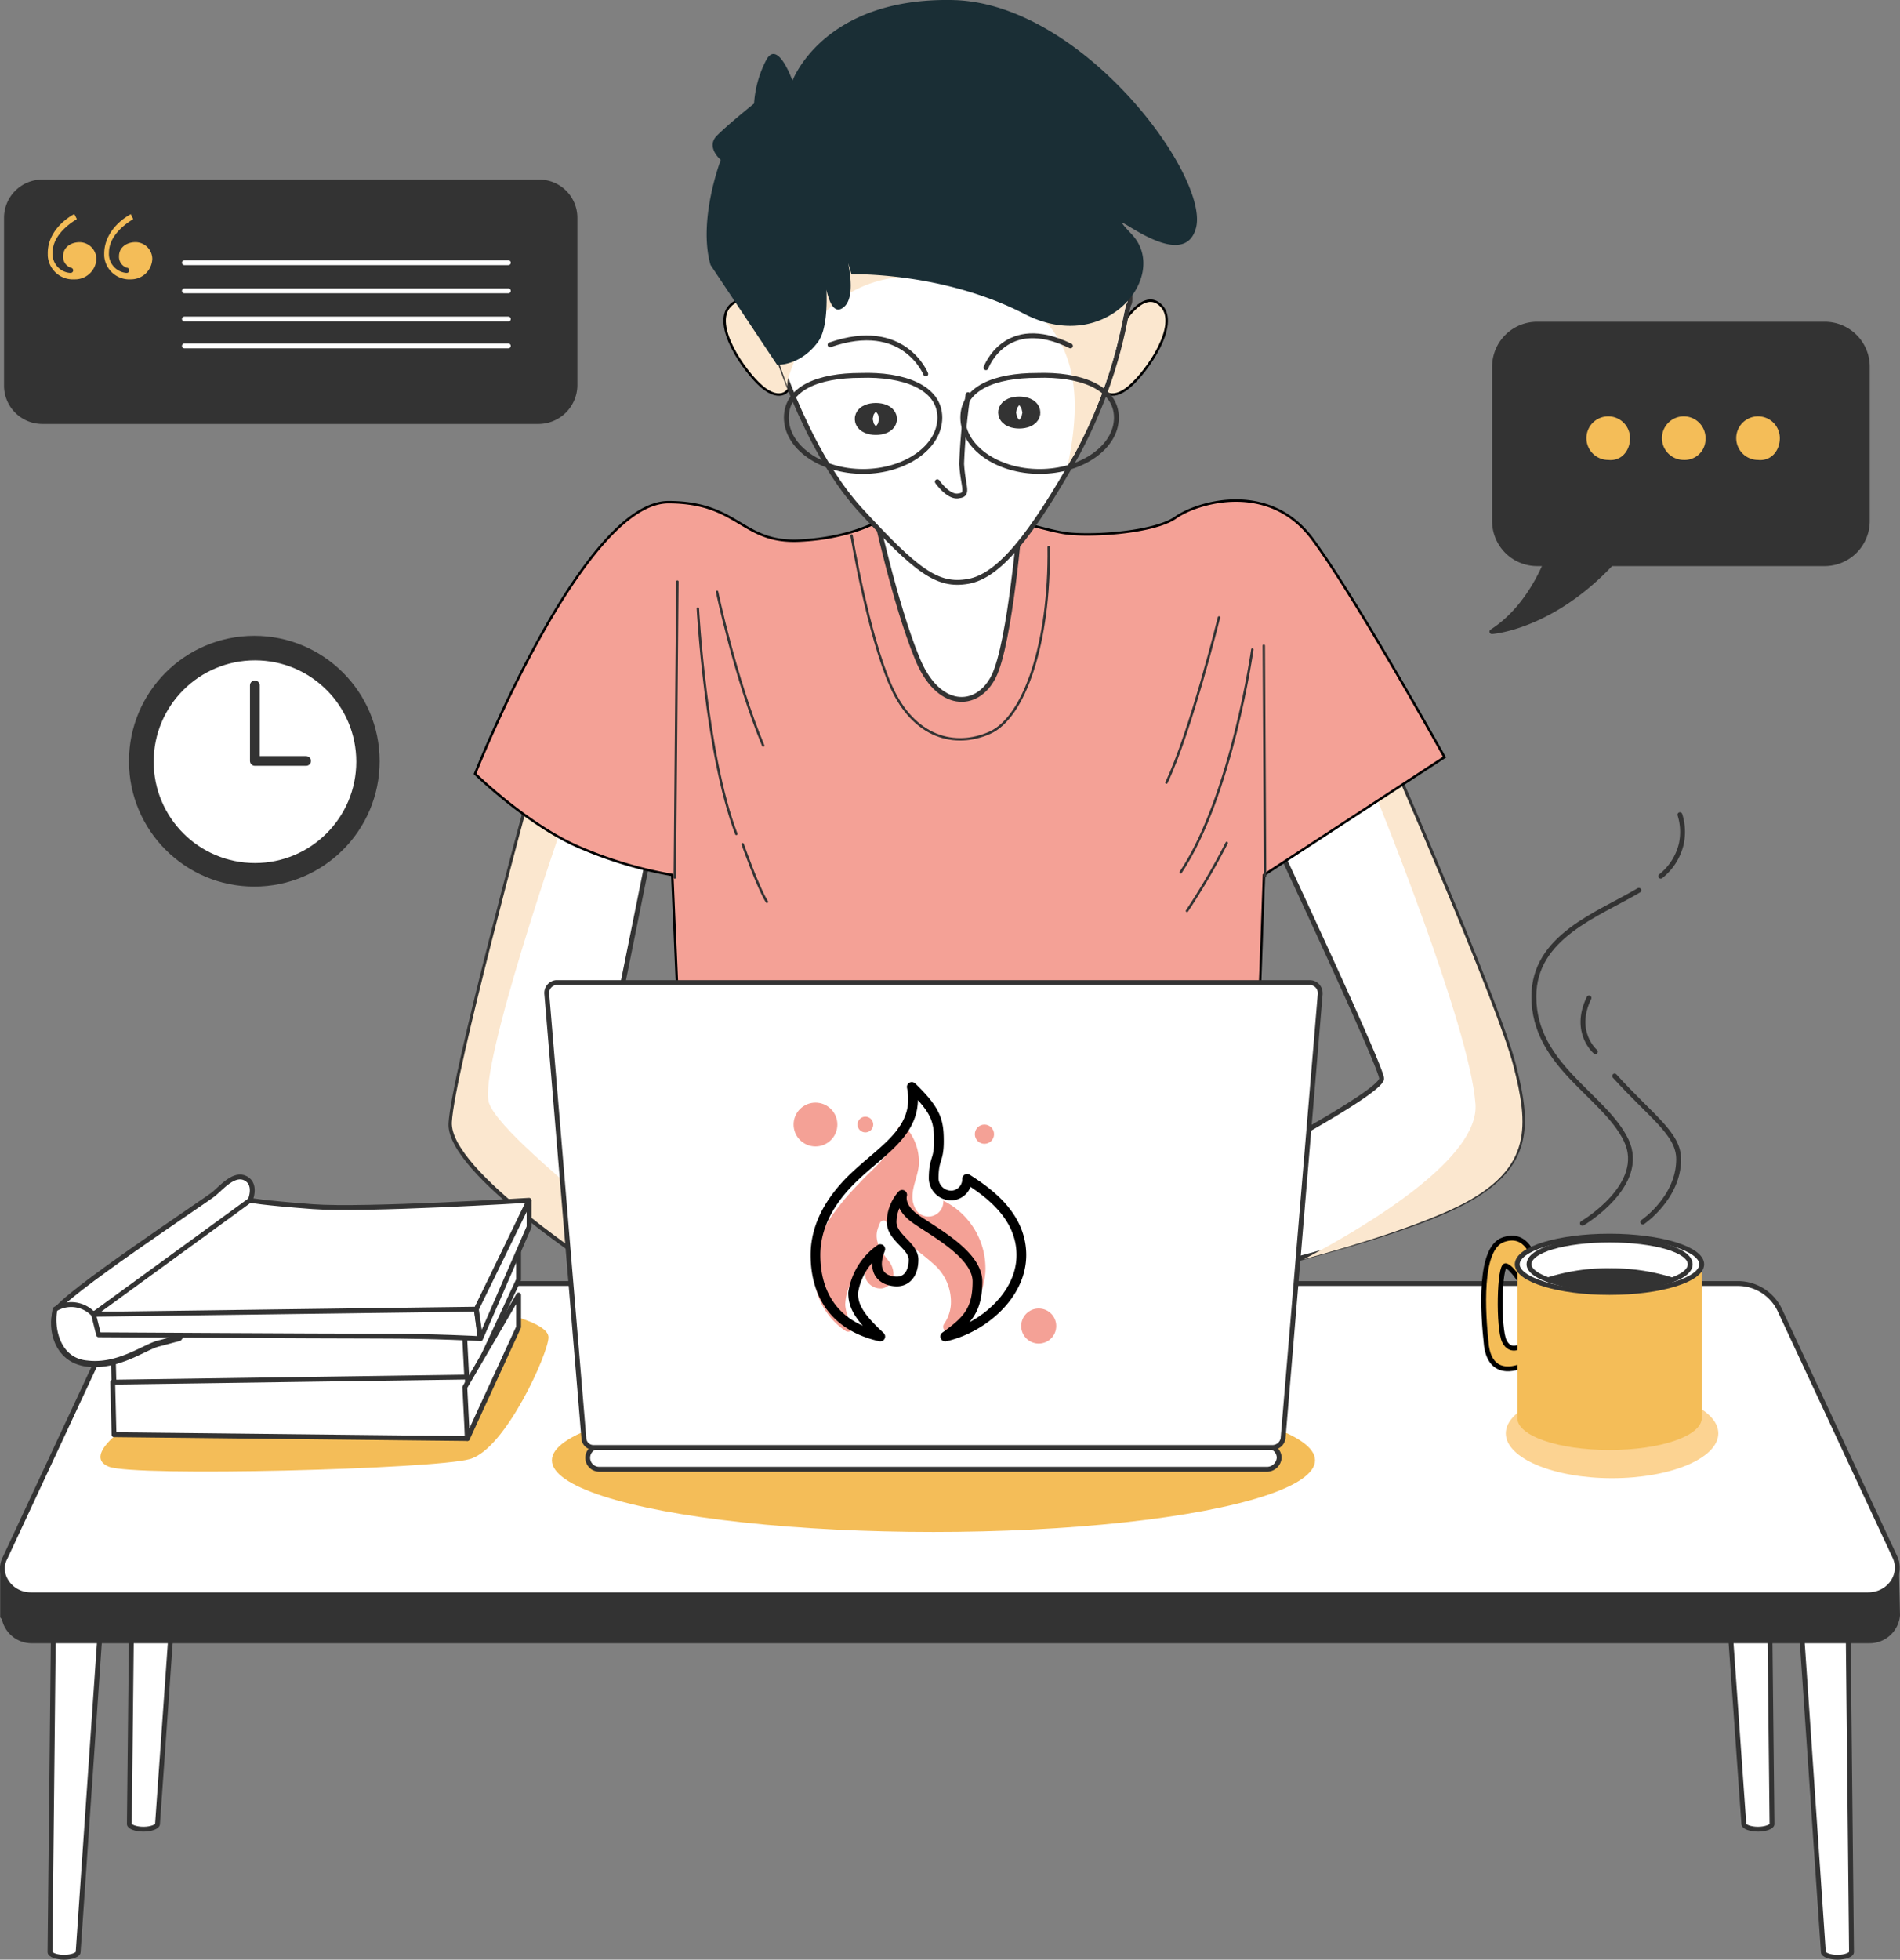 <svg id="Layer_1" data-name="Layer 1" xmlns="http://www.w3.org/2000/svg" viewBox="0 0 391.43 403.57"><rect x="0" y="0" width="391.43" height="403.57" fill="#808080" stroke="none"/><defs><style>.cls-1{fill:#fff;}.cls-1,.cls-12,.cls-14,.cls-4,.cls-6,.cls-7{stroke:#333;}.cls-1,.cls-12,.cls-13,.cls-14,.cls-16,.cls-4,.cls-6,.cls-7{stroke-linecap:round;stroke-linejoin:round;}.cls-2,.cls-5{fill:#fbe7cf;}.cls-15,.cls-3{fill:#f4a196;}.cls-10,.cls-16,.cls-3,.cls-5{stroke:#000;}.cls-10,.cls-3,.cls-5{stroke-miterlimit:10;}.cls-3,.cls-4,.cls-5{stroke-width:0.5px;}.cls-12,.cls-13,.cls-14,.cls-16,.cls-4,.cls-6{fill:none;}.cls-7{fill:#333;}.cls-10,.cls-8{fill:#f4bd58;}.cls-9{fill:#fcd392;}.cls-11{fill:#1a2e35;}.cls-12{stroke-width:5px;}.cls-13{stroke:#fff;}.cls-14,.cls-16{stroke-width:2px;}</style></defs><g id="angular"><g id="angular-dev"><g id="Group_1271" data-name="Group 1271"><path class="cls-1" d="M263.26,174.11s21.37,45.63,21.37,48-19,12.67-22.69,14.78a96.56,96.56,0,0,1-8.7,4.22l2.11,21.1s32.71-7.39,46.43-14.77,13.19-15.83,10-28.23-24.26-60.67-24.26-60.67Z" transform="translate(0 0.01)"/><path id="Path_627" data-name="Path 627" class="cls-2" d="M301.78,247.71c13.72-7.39,13.19-15.83,10-28.23s-24.27-60.67-24.27-60.67l-3.43,2.11-1,2.08s19.78,48.3,20.89,64.39c.79,10.82-20.84,24.27-35.35,31.92C279.36,256.41,293.86,251.92,301.78,247.71Z" transform="translate(0 0.01)"/><path class="cls-1" d="M109,164.08s-15.56,57.24-16.09,67.27,30.86,30.07,32.18,31.12-1.85-34.82-1.85-34.82l10.55-52.23Z" transform="translate(0 0.01)"/><path id="Path_628" data-name="Path 628" class="cls-2" d="M125,250.87c-9.23-7.91-22.68-19-24.26-23.74-2.38-7.12,15.56-58.56,15.56-58.56l-.27-1.59-6.85-3.16s-15.57,57.24-16.09,67.26,30.86,30.07,32.18,31.13C125.57,263,125.31,257.73,125,250.87Z" transform="translate(0 0.01)"/></g><g id="Group_1272" data-name="Group 1272"><path class="cls-3" d="M182.28,106.58s-6.06,4.22-17.67,4.75c-11.87.53-12.4-7.92-26.9-7.92-17.68,0-39.84,55.93-39.84,55.93s11.08,10.81,21.9,15.3a83.84,83.84,0,0,0,18.73,5.54l1.58,36.66h119l1.32-36.66,37.19-24.27s-18.2-32.71-27.17-44.85-23.74-7.65-28.23-4.48-17.93,4-23,3.17S200,104.47,200,104.47,192.3,98.14,182.28,106.58Z" transform="translate(0 0.01)"/><line class="cls-4" x1="139.55" y1="119.78" x2="139.02" y2="180.71"/><path class="cls-4" d="M143.77,125.31s1.59,29.81,7.92,46.42" transform="translate(0 0.01)"/><path class="cls-4" d="M153,173.84s3.17,9,5,11.87" transform="translate(0 0.01)"/><path class="cls-4" d="M147.73,121.88s3.69,17.67,9.5,31.65" transform="translate(0 0.01)"/><path class="cls-4" d="M251.13,127.15s-5.8,23.48-10.82,34" transform="translate(0 0.01)"/><line class="cls-4" x1="260.63" y1="180.45" x2="260.36" y2="132.97"/><path class="cls-4" d="M258,133.75s-4.22,30.07-14.77,45.9" transform="translate(0 0.01)"/><path class="cls-4" d="M252.72,173.58a142.85,142.85,0,0,1-8.18,14" transform="translate(0 0.01)"/><path class="cls-4" d="M175.43,110.27s3.43,20.58,8.17,31.13,13.19,12.66,20.31,9.5,12.4-18.47,12.14-38.25" transform="translate(0 0.01)"/></g><g id="Group_1273" data-name="Group 1273"><path class="cls-5" d="M158.54,67s-4.48-7.91-8.17-4,2.9,13.46,6.59,16.62,6.33,1.32,6.07-2.11C162.5,74.4,158.54,67,158.54,67Z" transform="translate(0 0.01)"/><path class="cls-5" d="M231.09,67s4.48-7.91,8.18-4-2.9,13.46-6.6,16.62-6.33,1.32-6.07-2.11C227.13,74.4,231.09,67,231.09,67Z" transform="translate(0 0.01)"/><path class="cls-1" d="M180.17,105s4.23,19.52,8.7,30.33c4.23,10.82,12.4,10.82,15.83,4s5.54-33,5.54-33S187.56,109.22,180.17,105Z" transform="translate(0 0.01)"/><path class="cls-1" d="M159.07,69.65S165.4,91.81,177,104.73c11.87,12.93,16.09,16.09,22.42,15s12.93-9.23,22.42-26.12c9.23-17.14,10-30.07,10.82-31.12.79-1.32-1.85-25.33-15.3-35.61S189.14,12.14,176,23.22C162.76,34.57,154.59,53,159.07,69.65Z" transform="translate(0 0.01)"/><path id="Path_629" data-name="Path 629" class="cls-2" d="M217.1,26.92c-13.45-10.29-28.22-14.77-41.41-3.69-12.93,11.34-21.1,29.8-16.88,46.42,0,0,1.32,4.22,3.43,10a5.22,5.22,0,0,1,.26-2.11c2.9-9,11.34-26.65,39.83-18.73C225,65.14,222.12,85.18,220,95.74c.53-.8.8-1.32,1.32-2.11,9.24-17.15,10-30.08,10.82-31.13C233.19,61.21,230.55,37.2,217.1,26.92Z" transform="translate(0 0.01)"/><path class="cls-6" d="M199.43,81.26a135.77,135.77,0,0,0-1.32,14.24c.27,4.75,1.58,6.33-.53,6.59-2.11.53-4.48-2.9-4.48-2.9" transform="translate(0 0.01)"/><path class="cls-6" d="M190.72,77S186.24,65.69,171,71" transform="translate(0 0.01)"/><path class="cls-6" d="M203.12,75.72s4-11.08,17.41-4.49" transform="translate(0 0.01)"/><path class="cls-6" d="M193.62,86c0,6.07-7.12,11.08-15.82,11.08S162,92.07,162,86s6.6-8.7,15.3-8.7C186,77,193.62,79.67,193.62,86Z" transform="translate(0 0.01)"/><path class="cls-6" d="M230,86c0,6.07-7.13,11.08-15.83,11.08s-15.82-5-15.82-11.08,6.59-8.7,15.3-8.7C222.38,77,230,79.67,230,86Z" transform="translate(0 0.01)"/></g><g id="Group_1274" data-name="Group 1274"><path class="cls-1" d="M27.7,278.3l-1.05,97.34c0,.53,1.32,1.05,2.9,1.05h0c1.58,0,2.9-.53,2.9-1.05l6.86-97.34Z" transform="translate(0 0.01)"/><path class="cls-1" d="M11.36,301.25,10.3,402c0,.53,1.32,1.06,2.9,1.06h0c1.58,0,2.9-.53,2.9-1.06L23,301.51Z" transform="translate(0 0.01)"/><path class="cls-1" d="M364,278.3l1.06,97.34c0,.53-1.32,1.05-2.9,1.05h0c-1.58,0-2.9-.53-2.9-1.05l-6.87-97.34Z" transform="translate(0 0.01)"/><path class="cls-1" d="M380.39,301.25,381.44,402c0,.53-1.32,1.06-2.9,1.06h0c-1.58,0-2.9-.53-2.9-1.06l-6.85-100.5Z" transform="translate(0 0.01)"/></g><g id="Group_1275" data-name="Group 1275"><path class="cls-7" d="M390.67,321.56,383.55,315,367,278.82a9.6,9.6,0,0,0-8.7-5.54H33.51a9.6,9.6,0,0,0-8.7,5.54L4,323.93.54,322.61V332.9H.8a5.76,5.76,0,0,0,5.81,5H385.13a5.77,5.77,0,0,0,5.8-5.27Z" transform="translate(0 0.01)"/><path class="cls-1" d="M384.86,328.42H6.34c-4.22,0-7.12-4.22-5.27-7.65l23.74-50.91a9.58,9.58,0,0,1,8.7-5.54H358a9.56,9.56,0,0,1,8.7,5.54l23.74,50.91C392,324.46,389.09,328.42,384.86,328.42Z" transform="translate(0 0.01)"/><path id="Path_630" data-name="Path 630" class="cls-8" d="M25.6,294.13s-8.45,5.8-3.17,7.91,67,.53,74.39-1.58S113,278.56,113,275.4s-10.82-5.54-14.77-5.8-56.45,2.9-56.45,2.9Z" transform="translate(0 0.01)"/><ellipse id="Ellipse_83" data-name="Ellipse 83" class="cls-9" cx="332.11" cy="295.19" rx="21.89" ry="9.23"/><ellipse id="Ellipse_84" data-name="Ellipse 84" class="cls-8" cx="192.31" cy="300.73" rx="78.61" ry="14.77"/></g><g id="Group_1276" data-name="Group 1276"><path class="cls-10" d="M316,259.31s-1.32-5.8-6.33-4-4.22,14.77-3.43,21.9c1.05,7.12,7.38,4,7.38,4V277s-2.37,1.85-3.69-.79-1.05-15.83.27-15.56,3.69,4.22,3.69,4.22S314.7,264.32,316,259.31Z" transform="translate(0 0.01)"/><path class="cls-8" d="M312.59,260.36V292c0,3.69,8.44,6.6,19,6.6s19-2.9,19-6.6V260.36Z" transform="translate(0 0.01)"/><path class="cls-1" d="M350.58,260.36c0,3.17-8.44,5.8-19,5.8s-19-2.64-19-5.8,8.44-5.8,19-5.8S350.58,257.2,350.58,260.36Z" transform="translate(0 0.01)"/><path class="cls-1" d="M348.21,260.36c0,2.9-7.39,5-16.62,5S315,263,315,260.36c0-2.9,7.39-5,16.62-5S348.21,257.46,348.21,260.36Z" transform="translate(0 0.01)"/><path class="cls-7" d="M319,263.53a41.22,41.22,0,0,0,12.67,1.84,39.94,39.94,0,0,0,12.66-1.84,41.47,41.47,0,0,0-12.66-1.85A40.34,40.34,0,0,0,319,263.53Z" transform="translate(0 0.01)"/></g><g id="Group_1277" data-name="Group 1277"><path class="cls-1" d="M23.22,274.87l.27,10.55,72.8.79V273.82Z" transform="translate(0 0.01)"/><path class="cls-1" d="M96.29,286.22l10.55-22.69v-6.86L95.76,275.93Z" transform="translate(0 0.01)"/><path class="cls-1" d="M23.22,284.63l.27,10.82,72.8.79V283.58Z" transform="translate(0 0.01)"/><path class="cls-1" d="M96.29,296.24l10.55-22.95v-6.6l-11.08,19Z" transform="translate(0 0.01)"/><path class="cls-1" d="M51.45,247.44s1.59-3.43-.79-4.75-5,1.85-6.59,3.17S12.41,267,11.36,270.12s0,10,6.59,10.82,12.14-3.69,15-4.22c2.9-.79,4-1.06,4-1.06l20-26.9Z" transform="translate(0 0.01)"/><path class="cls-1" d="M18,280.68c6.6.79,12.14-3.7,15-4.22,2.9-.79,4-1.06,4-1.06l.8-1L19,270.4a6.25,6.25,0,0,0-7.65-.79C10.56,273,11.62,280.15,18,280.68Z" transform="translate(0 0.01)"/><path class="cls-1" d="M19.27,270.65H75.45c17.41,0,22.69-1,22.69-1L109,247.18s-34,2.11-44.58,1.31-12.92-1.31-12.92-1.31Z" transform="translate(0 0.01)"/><path class="cls-1" d="M19.27,270.65l1.05,4.22s45.64.27,57.5.27c12.14,0,21.1.53,21.1.53l-.79-6.07Z" transform="translate(0 0.01)"/><path class="cls-1" d="M99,275.66l10-23v-5.27L98.14,269.6Z" transform="translate(0 0.01)"/></g><g id="Group_1278" data-name="Group 1278"><path class="cls-1" d="M261.16,302.57H123.46a2.37,2.37,0,0,1-2.38-2.35h0a2.37,2.37,0,0,1,2.36-2.37H261.15a2.36,2.36,0,0,1,2.38,2.35h0A2.54,2.54,0,0,1,261.16,302.57Z" transform="translate(0 0.01)"/><path class="cls-1" d="M262.21,298.08H122.41a2,2,0,0,1-2.12-1.84l-7.64-91.53a2.15,2.15,0,0,1,1.91-2.37h155.3a2.16,2.16,0,0,1,2.12,2.19v.19l-7.65,91.53A2.24,2.24,0,0,1,262.21,298.08Z" transform="translate(0 0.01)"/></g><g id="Group_1279" data-name="Group 1279"><path class="cls-6" d="M342.14,180.44a12,12,0,0,0,4.22-6.6,11.8,11.8,0,0,0-.27-6.07" transform="translate(0 0.01)"/><path class="cls-6" d="M326,251.92s13.46-7.91,9-17.14-19-15.3-19-29.55c0-12.4,13.19-16.88,21.63-21.89" transform="translate(0 0.01)"/><path class="cls-6" d="M338.44,251.66s7.39-5,7.39-12.93c0-5.27-5.54-8.7-13.19-17.14" transform="translate(0 0.01)"/><path class="cls-6" d="M328.68,216.58s-4.75-4-1.32-11.08" transform="translate(0 0.01)"/></g><path id="Path_631" data-name="Path 631" class="cls-11" d="M175.42,56.46s18.73-.53,35.62,8.18,30.07-7.91,22.15-16.36,10.29,9.24,13.19-1.31S223,.54,196.26,0s-33,16.62-33,16.62-3.16-9-5.54-4a22.4,22.4,0,0,0-2.37,8.7s-5.28,4.22-7.65,6.6.79,5,.79,5-4.75,12.4-2.11,21.63l13.71,20.58s4.75.26,8.45-4.75c3.42-4.75.79-19.78.79-19.78s.26,16.09,4.48,12.66S171.7,44,171.7,44Z" transform="translate(0 0.01)"/><ellipse id="Ellipse_89" data-name="Ellipse 89" class="cls-12" cx="180.44" cy="86.28" rx="1.85" ry="0.79"/><ellipse id="Ellipse_90" data-name="Ellipse 90" class="cls-12" cx="209.98" cy="84.96" rx="1.85" ry="0.79"/></g><g id="obj1"><path class="cls-7" d="M111.06,86.8H8.72a7.39,7.39,0,0,1-7.39-7.36V44.85a7.38,7.38,0,0,1,7.36-7.38H111.07a7.37,7.37,0,0,1,7.38,7.34v34.6A7.54,7.54,0,0,1,111.06,86.8Z" transform="translate(0 0.01)"/><g id="Group_1371" data-name="Group 1371"><path id="Path_820" data-name="Path 820" class="cls-8" d="M15.31,44.06l.53,1.06c-2.64,1.58-5,4-5,6.86a3.91,3.91,0,0,0,3.59,4.21h.1a.53.53,0,0,0,.55-.51h0a.53.53,0,0,0-.5-.55h0A2.39,2.39,0,0,1,13,52.77c0-1.85,1.58-2.9,3.43-2.9a3.5,3.5,0,0,1,3.43,3.43,4.4,4.4,0,0,1-4.49,4.22,5.2,5.2,0,0,1-5.53-4.85h0v-.43C9.77,48.55,12.41,45.65,15.31,44.06Zm11.61,0,.53,1.06c-2.64,1.58-5,4-5,6.86A3.92,3.92,0,0,0,26,56.19h.11a.53.53,0,0,0,0-1.06,2.39,2.39,0,0,1-1.59-2.37c0-1.85,1.59-2.9,3.43-2.9a3.49,3.49,0,0,1,3.43,3.43A4.39,4.39,0,0,1,27,57.52a5.2,5.2,0,0,1-5.53-4.85h0v-.43c0-3.69,2.63-6.6,5.54-8.18Z" transform="translate(0 0.01)"/></g><line class="cls-13" x1="37.99" y1="54.1" x2="104.73" y2="54.1"/><line class="cls-13" x1="37.99" y1="59.9" x2="104.73" y2="59.9"/><line class="cls-13" x1="37.99" y1="65.7" x2="104.73" y2="65.7"/><line class="cls-13" x1="37.99" y1="71.24" x2="104.73" y2="71.24"/></g><g id="obj2"><circle class="cls-7" cx="52.39" cy="156.76" r="25.32"/><circle class="cls-1" cx="52.53" cy="156.86" r="21.37"/><path class="cls-14" d="M52.5,141.13V156.7H63.06" transform="translate(0 0.01)"/></g><g id="obj3"><path class="cls-7" d="M376,66.75h-59.4a8.77,8.77,0,0,0-8.7,8.7v31.92a8.77,8.77,0,0,0,8.7,8.7h1.84c-1.84,4.22-5.27,10.28-11.08,14,0,0,12.14-.8,24.54-14H376a8.8,8.8,0,0,0,8.7-8.7V75.45A8.77,8.77,0,0,0,376,66.75Z" transform="translate(0 0.01)"/><g id="Group_1372" data-name="Group 1372"><path class="cls-8" d="M335.81,90.22a4.49,4.49,0,1,0-4.49,4.49h0C334,95,335.81,92.86,335.81,90.22Z" transform="translate(0 0.01)"/><path class="cls-8" d="M351.37,90.22a4.49,4.49,0,1,0-4.49,4.49h0a4.29,4.29,0,0,0,4.48-4.08A2.81,2.81,0,0,0,351.37,90.22Z" transform="translate(0 0.01)"/><path class="cls-8" d="M366.67,90.22a4.49,4.49,0,1,0-4.49,4.49h0C364.82,95,366.67,92.86,366.67,90.22Z" transform="translate(0 0.01)"/></g></g></g><g id="Layer_2" data-name="Layer 2"><g id="Layer_1-2" data-name="Layer 1-2"><path id="Path_413" data-name="Path 413" class="cls-15" d="M194.33,247.27a3.07,3.07,0,0,1-5.41,2.17c-2.16-3.07,0-6.14.36-9.38a10.71,10.71,0,0,0-2.7-7.94,1.11,1.11,0,0,0-1.26-.18c-.18.18-.36.36-.36.54a11.44,11.44,0,0,1-2.71,5.77c-1.62,2-3.61,3.61-5.23,5.42a54.59,54.59,0,0,0-5.23,6.13,19.84,19.84,0,0,0-3.61,15.87,14.56,14.56,0,0,0,6.13,8.48,1,1,0,0,0,1.27-.37.82.82,0,0,0,0-.9,8.81,8.81,0,0,1-1.45-4.15,10.1,10.1,0,0,1,2.71-6.67.87.87,0,0,1,1.22,0l0,0a.64.64,0,0,1,.18.54,2.46,2.46,0,0,0,.54,1.45,3.28,3.28,0,0,0,3.07,1.26c2.7-.72,2.7-3.79,1.26-5.59s-3.06-4-2.34-6.5a12.49,12.49,0,0,1,.54-1.44.87.87,0,0,1,1.08-.36c.18.18.36.36.36.54a7.08,7.08,0,0,0,2.53,3.07,51.28,51.28,0,0,1,7,5.23,10.28,10.28,0,0,1,3.61,8.47,8.21,8.21,0,0,1-1.45,4,1.14,1.14,0,0,0,.18,1.26.8.8,0,0,0,.91,0A15.12,15.12,0,0,0,203,261.88a15.53,15.53,0,0,0-8.66-14.61" transform="translate(0 0.01)"/><path id="_Path_2-2" data-name=" Path 2-2" class="cls-16" d="M194.73,275.23c7.4-1.63,15.69-8.3,15.69-16.78s-7.57-13.34-11.18-15.69a3.36,3.36,0,0,1-3.07,3.43h-.36a3.61,3.61,0,0,1-3.46-3.43c0-4.33,1.08-3.6,1.08-7.75s-.54-6.31-5.59-11.18c1.8,9-6,12.8-12.26,18.93S168,254.49,168,258.45c0,4.87,1.45,14.07,13.35,16.78-4.69-4.33-5.59-6.5-5.59-9a13.44,13.44,0,0,1,5.59-9c-2.17,5.59,1.44,6.67,3.43,6.67s3.42-1.62,3.42-4.5-4.51-4.51-4.51-7.76a8.61,8.61,0,0,1,2.17-5.59s-.72,2.16,2.16,4.51,13.35,7.39,13.35,13.34S199.24,272,194.73,275.23Z" transform="translate(0 0.01)"/><circle id="Ellipse_150" data-name="Ellipse 150" class="cls-15" cx="168" cy="231.59" r="4.51"/><circle id="Ellipse_151" data-name="Ellipse 151" class="cls-15" cx="178.28" cy="231.59" r="1.62"/><circle id="Ellipse_152" data-name="Ellipse 152" class="cls-15" cx="213.99" cy="273.08" r="3.61"/><circle id="Ellipse_153" data-name="Ellipse 153" class="cls-15" cx="202.81" cy="233.58" r="1.98"/></g></g></svg>